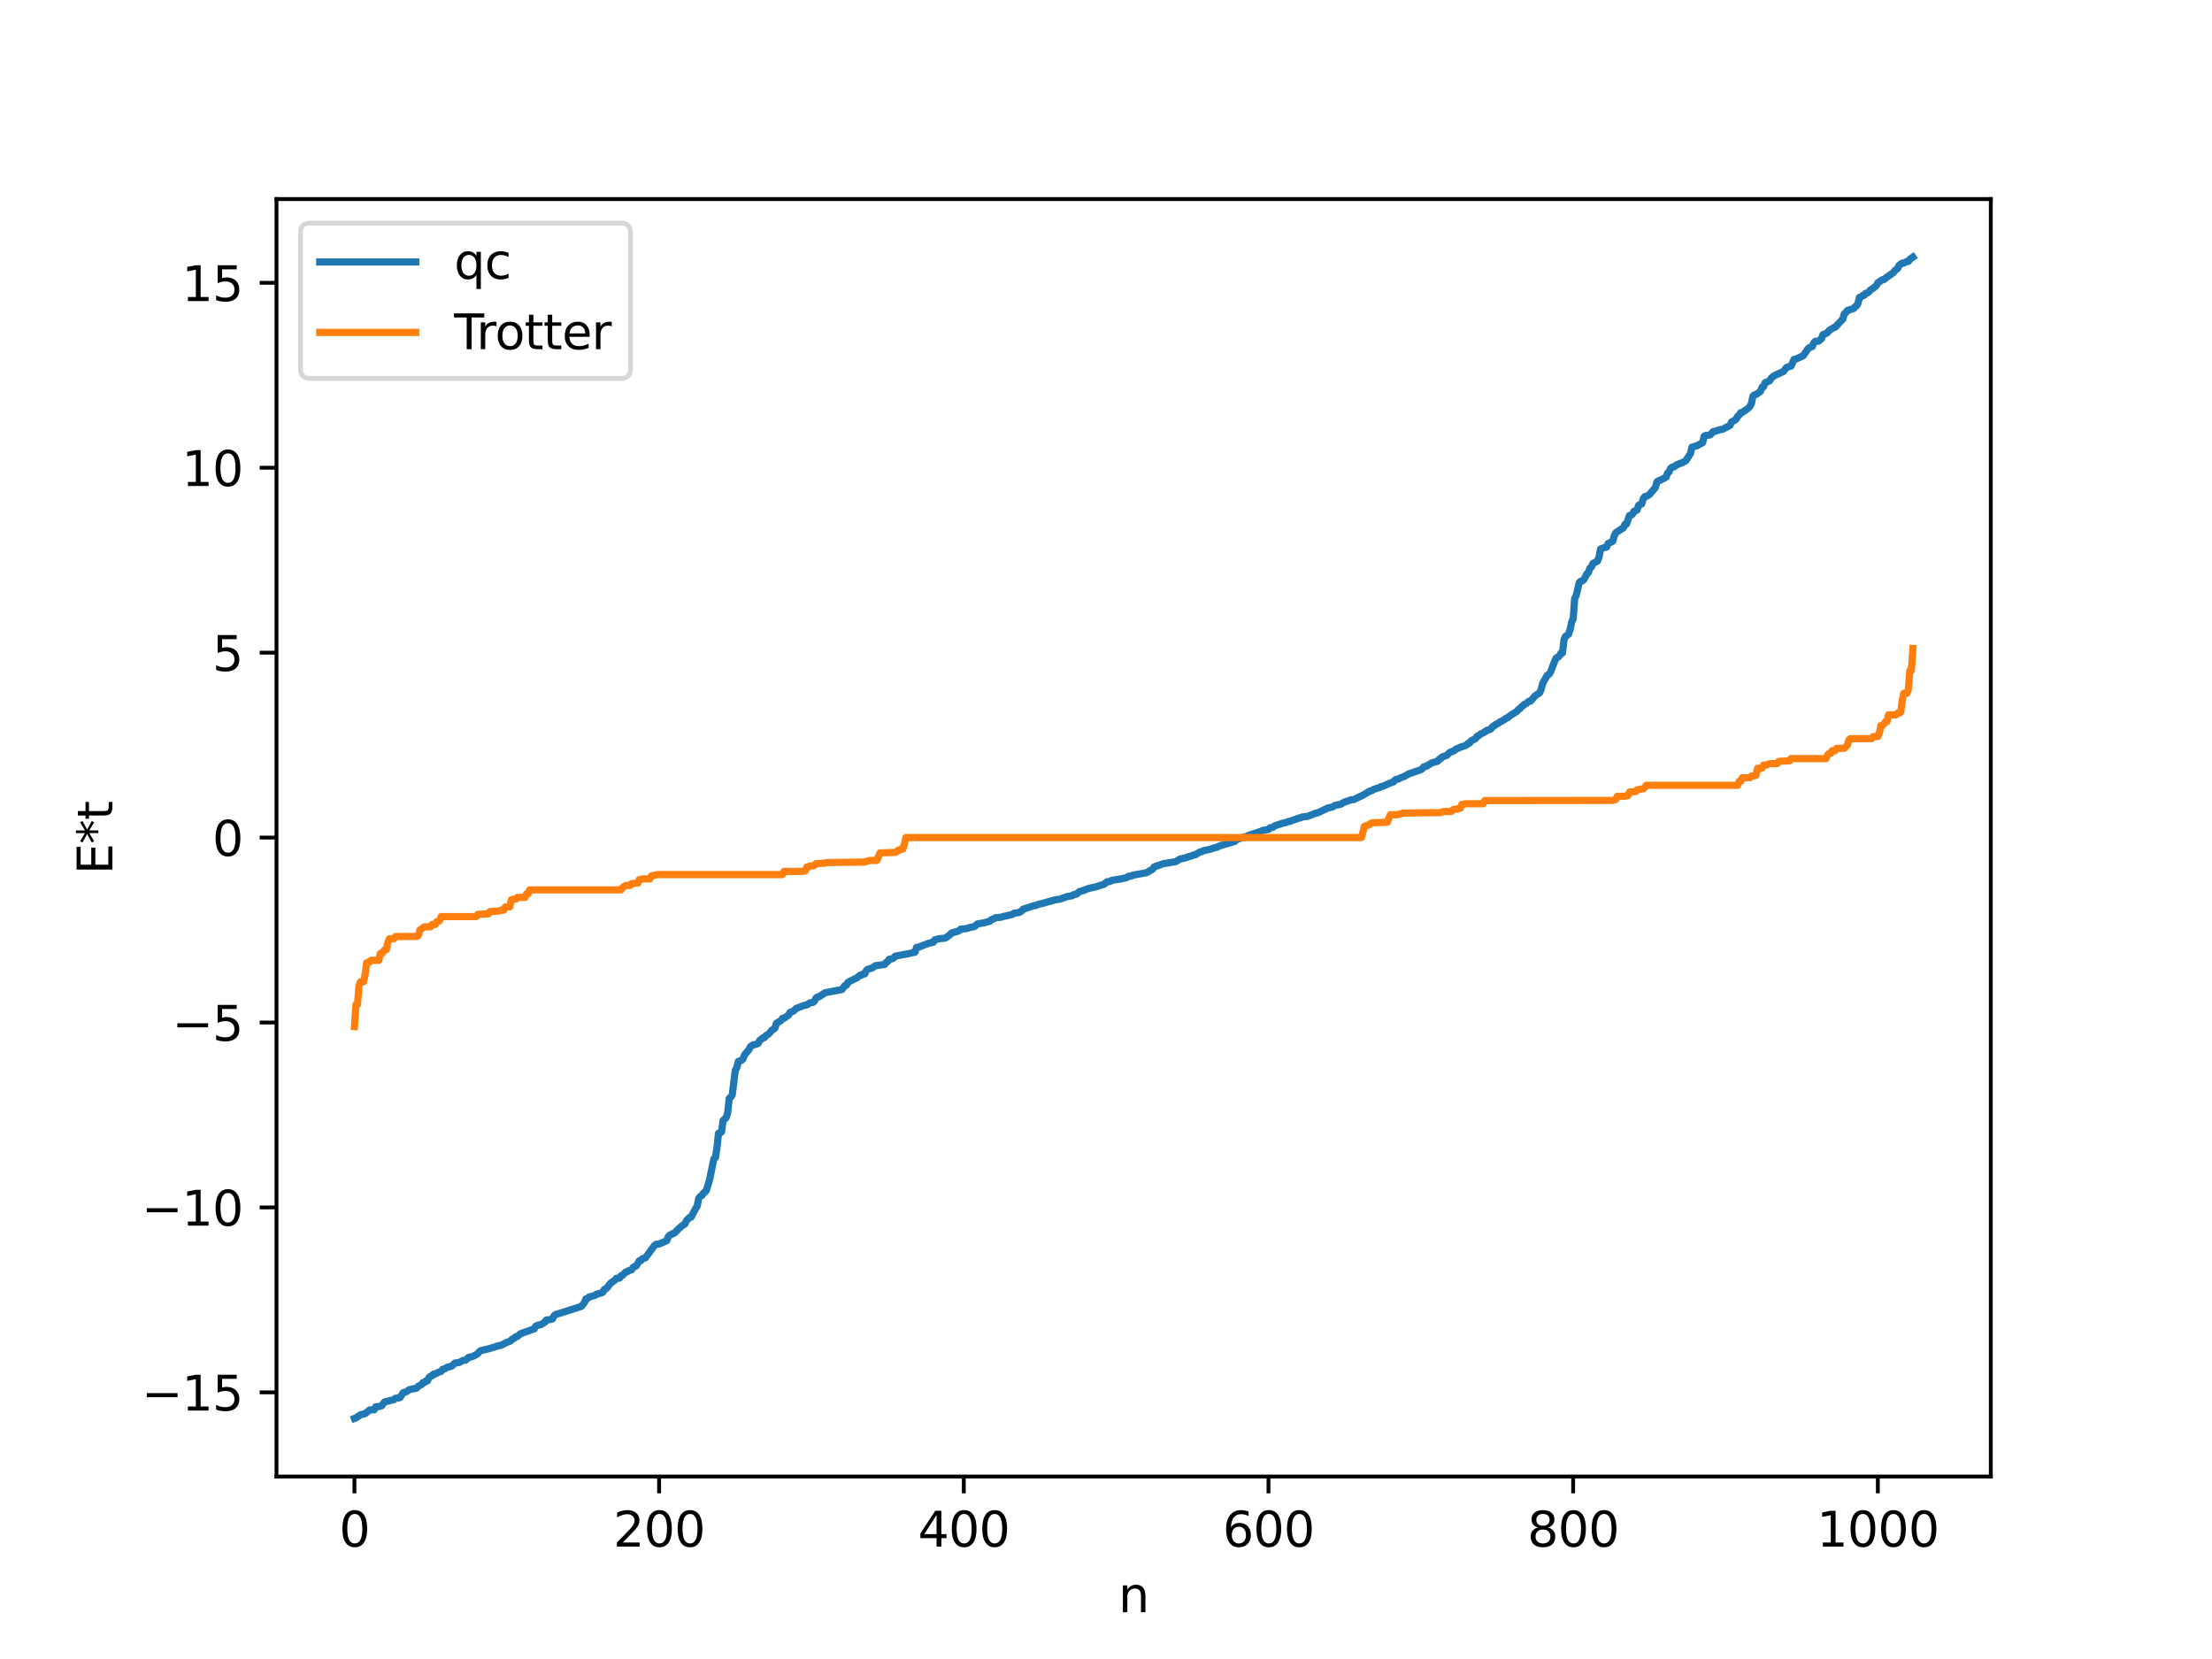 <?xml version="1.0" encoding="utf-8" standalone="no"?>
<!DOCTYPE svg PUBLIC "-//W3C//DTD SVG 1.1//EN"
  "http://www.w3.org/Graphics/SVG/1.1/DTD/svg11.dtd">
<svg xmlns:xlink="http://www.w3.org/1999/xlink" width="460.8pt" height="345.6pt" viewBox="0 0 460.8 345.6" xmlns="http://www.w3.org/2000/svg" version="1.1">
 <defs>
  <style type="text/css">*{stroke-linejoin: round; stroke-linecap: butt}</style>
 </defs>
 <g id="figure_1">
  <g id="patch_1">
   <path d="M 0 345.6 
L 460.8 345.6 
L 460.8 0 
L 0 0 
z
" style="fill: #ffffff"/>
  </g>
  <g id="axes_1">
   <g id="patch_2">
    <path d="M 57.6 307.584 
L 414.72 307.584 
L 414.72 41.472 
L 57.6 41.472 
z
" style="fill: #ffffff"/>
   </g>
   <g id="matplotlib.axis_1">
    <g id="xtick_1">
     <g id="line2d_1">
      <defs>
       <path id="m093fa847c2" d="M 0 0 
L 0 3.5 
" style="stroke: #000000; stroke-width: 0.8"/>
      </defs>
      <g>
       <use xlink:href="#m093fa847c2" x="73.833" y="307.584" style="stroke: #000000; stroke-width: 0.8"/>
      </g>
     </g>
     <g id="text_1">
      <!-- 0 -->
      <g transform="translate(70.651 322.182) scale(0.1 -0.1)">
       <defs>
        <path id="DejaVuSans-30" d="M 2034 4250 
Q 1547 4250 1301 3770 
Q 1056 3291 1056 2328 
Q 1056 1369 1301 889 
Q 1547 409 2034 409 
Q 2525 409 2770 889 
Q 3016 1369 3016 2328 
Q 3016 3291 2770 3770 
Q 2525 4250 2034 4250 
z
M 2034 4750 
Q 2819 4750 3233 4129 
Q 3647 3509 3647 2328 
Q 3647 1150 3233 529 
Q 2819 -91 2034 -91 
Q 1250 -91 836 529 
Q 422 1150 422 2328 
Q 422 3509 836 4129 
Q 1250 4750 2034 4750 
z
" transform="scale(0.016)"/>
       </defs>
       <use xlink:href="#DejaVuSans-30"/>
      </g>
     </g>
    </g>
    <g id="xtick_2">
     <g id="line2d_2">
      <g>
       <use xlink:href="#m093fa847c2" x="137.304" y="307.584" style="stroke: #000000; stroke-width: 0.8"/>
      </g>
     </g>
     <g id="text_2">
      <!-- 200 -->
      <g transform="translate(127.76 322.182) scale(0.1 -0.1)">
       <defs>
        <path id="DejaVuSans-32" d="M 1228 531 
L 3431 531 
L 3431 0 
L 469 0 
L 469 531 
Q 828 903 1448 1529 
Q 2069 2156 2228 2338 
Q 2531 2678 2651 2914 
Q 2772 3150 2772 3378 
Q 2772 3750 2511 3984 
Q 2250 4219 1831 4219 
Q 1534 4219 1204 4116 
Q 875 4013 500 3803 
L 500 4441 
Q 881 4594 1212 4672 
Q 1544 4750 1819 4750 
Q 2544 4750 2975 4387 
Q 3406 4025 3406 3419 
Q 3406 3131 3298 2873 
Q 3191 2616 2906 2266 
Q 2828 2175 2409 1742 
Q 1991 1309 1228 531 
z
" transform="scale(0.016)"/>
       </defs>
       <use xlink:href="#DejaVuSans-32"/>
       <use xlink:href="#DejaVuSans-30" x="63.623"/>
       <use xlink:href="#DejaVuSans-30" x="127.246"/>
      </g>
     </g>
    </g>
    <g id="xtick_3">
     <g id="line2d_3">
      <g>
       <use xlink:href="#m093fa847c2" x="200.775" y="307.584" style="stroke: #000000; stroke-width: 0.8"/>
      </g>
     </g>
     <g id="text_3">
      <!-- 400 -->
      <g transform="translate(191.231 322.182) scale(0.1 -0.1)">
       <defs>
        <path id="DejaVuSans-34" d="M 2419 4116 
L 825 1625 
L 2419 1625 
L 2419 4116 
z
M 2253 4666 
L 3047 4666 
L 3047 1625 
L 3713 1625 
L 3713 1100 
L 3047 1100 
L 3047 0 
L 2419 0 
L 2419 1100 
L 313 1100 
L 313 1709 
L 2253 4666 
z
" transform="scale(0.016)"/>
       </defs>
       <use xlink:href="#DejaVuSans-34"/>
       <use xlink:href="#DejaVuSans-30" x="63.623"/>
       <use xlink:href="#DejaVuSans-30" x="127.246"/>
      </g>
     </g>
    </g>
    <g id="xtick_4">
     <g id="line2d_4">
      <g>
       <use xlink:href="#m093fa847c2" x="264.246" y="307.584" style="stroke: #000000; stroke-width: 0.8"/>
      </g>
     </g>
     <g id="text_4">
      <!-- 600 -->
      <g transform="translate(254.702 322.182) scale(0.1 -0.1)">
       <defs>
        <path id="DejaVuSans-36" d="M 2113 2584 
Q 1688 2584 1439 2293 
Q 1191 2003 1191 1497 
Q 1191 994 1439 701 
Q 1688 409 2113 409 
Q 2538 409 2786 701 
Q 3034 994 3034 1497 
Q 3034 2003 2786 2293 
Q 2538 2584 2113 2584 
z
M 3366 4563 
L 3366 3988 
Q 3128 4100 2886 4159 
Q 2644 4219 2406 4219 
Q 1781 4219 1451 3797 
Q 1122 3375 1075 2522 
Q 1259 2794 1537 2939 
Q 1816 3084 2150 3084 
Q 2853 3084 3261 2657 
Q 3669 2231 3669 1497 
Q 3669 778 3244 343 
Q 2819 -91 2113 -91 
Q 1303 -91 875 529 
Q 447 1150 447 2328 
Q 447 3434 972 4092 
Q 1497 4750 2381 4750 
Q 2619 4750 2861 4703 
Q 3103 4656 3366 4563 
z
" transform="scale(0.016)"/>
       </defs>
       <use xlink:href="#DejaVuSans-36"/>
       <use xlink:href="#DejaVuSans-30" x="63.623"/>
       <use xlink:href="#DejaVuSans-30" x="127.246"/>
      </g>
     </g>
    </g>
    <g id="xtick_5">
     <g id="line2d_5">
      <g>
       <use xlink:href="#m093fa847c2" x="327.717" y="307.584" style="stroke: #000000; stroke-width: 0.8"/>
      </g>
     </g>
     <g id="text_5">
      <!-- 800 -->
      <g transform="translate(318.173 322.182) scale(0.1 -0.1)">
       <defs>
        <path id="DejaVuSans-38" d="M 2034 2216 
Q 1584 2216 1326 1975 
Q 1069 1734 1069 1313 
Q 1069 891 1326 650 
Q 1584 409 2034 409 
Q 2484 409 2743 651 
Q 3003 894 3003 1313 
Q 3003 1734 2745 1975 
Q 2488 2216 2034 2216 
z
M 1403 2484 
Q 997 2584 770 2862 
Q 544 3141 544 3541 
Q 544 4100 942 4425 
Q 1341 4750 2034 4750 
Q 2731 4750 3128 4425 
Q 3525 4100 3525 3541 
Q 3525 3141 3298 2862 
Q 3072 2584 2669 2484 
Q 3125 2378 3379 2068 
Q 3634 1759 3634 1313 
Q 3634 634 3220 271 
Q 2806 -91 2034 -91 
Q 1263 -91 848 271 
Q 434 634 434 1313 
Q 434 1759 690 2068 
Q 947 2378 1403 2484 
z
M 1172 3481 
Q 1172 3119 1398 2916 
Q 1625 2713 2034 2713 
Q 2441 2713 2670 2916 
Q 2900 3119 2900 3481 
Q 2900 3844 2670 4047 
Q 2441 4250 2034 4250 
Q 1625 4250 1398 4047 
Q 1172 3844 1172 3481 
z
" transform="scale(0.016)"/>
       </defs>
       <use xlink:href="#DejaVuSans-38"/>
       <use xlink:href="#DejaVuSans-30" x="63.623"/>
       <use xlink:href="#DejaVuSans-30" x="127.246"/>
      </g>
     </g>
    </g>
    <g id="xtick_6">
     <g id="line2d_6">
      <g>
       <use xlink:href="#m093fa847c2" x="391.188" y="307.584" style="stroke: #000000; stroke-width: 0.8"/>
      </g>
     </g>
     <g id="text_6">
      <!-- 1000 -->
      <g transform="translate(378.463 322.182) scale(0.1 -0.1)">
       <defs>
        <path id="DejaVuSans-31" d="M 794 531 
L 1825 531 
L 1825 4091 
L 703 3866 
L 703 4441 
L 1819 4666 
L 2450 4666 
L 2450 531 
L 3481 531 
L 3481 0 
L 794 0 
L 794 531 
z
" transform="scale(0.016)"/>
       </defs>
       <use xlink:href="#DejaVuSans-31"/>
       <use xlink:href="#DejaVuSans-30" x="63.623"/>
       <use xlink:href="#DejaVuSans-30" x="127.246"/>
       <use xlink:href="#DejaVuSans-30" x="190.869"/>
      </g>
     </g>
    </g>
    <g id="text_7">
     <!-- n -->
     <g transform="translate(232.991 335.861) scale(0.1 -0.1)">
      <defs>
       <path id="DejaVuSans-6e" d="M 3513 2113 
L 3513 0 
L 2938 0 
L 2938 2094 
Q 2938 2591 2744 2837 
Q 2550 3084 2163 3084 
Q 1697 3084 1428 2787 
Q 1159 2491 1159 1978 
L 1159 0 
L 581 0 
L 581 3500 
L 1159 3500 
L 1159 2956 
Q 1366 3272 1645 3428 
Q 1925 3584 2291 3584 
Q 2894 3584 3203 3211 
Q 3513 2838 3513 2113 
z
" transform="scale(0.016)"/>
      </defs>
      <use xlink:href="#DejaVuSans-6e"/>
     </g>
    </g>
   </g>
   <g id="matplotlib.axis_2">
    <g id="ytick_1">
     <g id="line2d_7">
      <defs>
       <path id="m466e64a9ef" d="M 0 0 
L -3.5 0 
" style="stroke: #000000; stroke-width: 0.8"/>
      </defs>
      <g>
       <use xlink:href="#m466e64a9ef" x="57.6" y="290.047" style="stroke: #000000; stroke-width: 0.8"/>
      </g>
     </g>
     <g id="text_8">
      <!-- −15 -->
      <g transform="translate(29.495 293.846) scale(0.1 -0.1)">
       <defs>
        <path id="DejaVuSans-2212" d="M 678 2272 
L 4684 2272 
L 4684 1741 
L 678 1741 
L 678 2272 
z
" transform="scale(0.016)"/>
        <path id="DejaVuSans-35" d="M 691 4666 
L 3169 4666 
L 3169 4134 
L 1269 4134 
L 1269 2991 
Q 1406 3038 1543 3061 
Q 1681 3084 1819 3084 
Q 2600 3084 3056 2656 
Q 3513 2228 3513 1497 
Q 3513 744 3044 326 
Q 2575 -91 1722 -91 
Q 1428 -91 1123 -41 
Q 819 9 494 109 
L 494 744 
Q 775 591 1075 516 
Q 1375 441 1709 441 
Q 2250 441 2565 725 
Q 2881 1009 2881 1497 
Q 2881 1984 2565 2268 
Q 2250 2553 1709 2553 
Q 1456 2553 1204 2497 
Q 953 2441 691 2322 
L 691 4666 
z
" transform="scale(0.016)"/>
       </defs>
       <use xlink:href="#DejaVuSans-2212"/>
       <use xlink:href="#DejaVuSans-31" x="83.789"/>
       <use xlink:href="#DejaVuSans-35" x="147.412"/>
      </g>
     </g>
    </g>
    <g id="ytick_2">
     <g id="line2d_8">
      <g>
       <use xlink:href="#m466e64a9ef" x="57.6" y="251.526" style="stroke: #000000; stroke-width: 0.8"/>
      </g>
     </g>
     <g id="text_9">
      <!-- −10 -->
      <g transform="translate(29.495 255.325) scale(0.1 -0.1)">
       <use xlink:href="#DejaVuSans-2212"/>
       <use xlink:href="#DejaVuSans-31" x="83.789"/>
       <use xlink:href="#DejaVuSans-30" x="147.412"/>
      </g>
     </g>
    </g>
    <g id="ytick_3">
     <g id="line2d_9">
      <g>
       <use xlink:href="#m466e64a9ef" x="57.6" y="213.004" style="stroke: #000000; stroke-width: 0.8"/>
      </g>
     </g>
     <g id="text_10">
      <!-- −5 -->
      <g transform="translate(35.858 216.804) scale(0.1 -0.1)">
       <use xlink:href="#DejaVuSans-2212"/>
       <use xlink:href="#DejaVuSans-35" x="83.789"/>
      </g>
     </g>
    </g>
    <g id="ytick_4">
     <g id="line2d_10">
      <g>
       <use xlink:href="#m466e64a9ef" x="57.6" y="174.483" style="stroke: #000000; stroke-width: 0.8"/>
      </g>
     </g>
     <g id="text_11">
      <!-- 0 -->
      <g transform="translate(44.237 178.283) scale(0.1 -0.1)">
       <use xlink:href="#DejaVuSans-30"/>
      </g>
     </g>
    </g>
    <g id="ytick_5">
     <g id="line2d_11">
      <g>
       <use xlink:href="#m466e64a9ef" x="57.6" y="135.962" style="stroke: #000000; stroke-width: 0.8"/>
      </g>
     </g>
     <g id="text_12">
      <!-- 5 -->
      <g transform="translate(44.237 139.761) scale(0.1 -0.1)">
       <use xlink:href="#DejaVuSans-35"/>
      </g>
     </g>
    </g>
    <g id="ytick_6">
     <g id="line2d_12">
      <g>
       <use xlink:href="#m466e64a9ef" x="57.6" y="97.441" style="stroke: #000000; stroke-width: 0.8"/>
      </g>
     </g>
     <g id="text_13">
      <!-- 10 -->
      <g transform="translate(37.875 101.24) scale(0.1 -0.1)">
       <use xlink:href="#DejaVuSans-31"/>
       <use xlink:href="#DejaVuSans-30" x="63.623"/>
      </g>
     </g>
    </g>
    <g id="ytick_7">
     <g id="line2d_13">
      <g>
       <use xlink:href="#m466e64a9ef" x="57.6" y="58.92" style="stroke: #000000; stroke-width: 0.8"/>
      </g>
     </g>
     <g id="text_14">
      <!-- 15 -->
      <g transform="translate(37.875 62.719) scale(0.1 -0.1)">
       <use xlink:href="#DejaVuSans-31"/>
       <use xlink:href="#DejaVuSans-35" x="63.623"/>
      </g>
     </g>
    </g>
    <g id="text_15">
     <!-- E*t -->
     <g transform="translate(23.416 182.148) rotate(-90) scale(0.1 -0.1)">
      <defs>
       <path id="DejaVuSans-45" d="M 628 4666 
L 3578 4666 
L 3578 4134 
L 1259 4134 
L 1259 2753 
L 3481 2753 
L 3481 2222 
L 1259 2222 
L 1259 531 
L 3634 531 
L 3634 0 
L 628 0 
L 628 4666 
z
" transform="scale(0.016)"/>
       <path id="DejaVuSans-2a" d="M 3009 3897 
L 1888 3291 
L 3009 2681 
L 2828 2375 
L 1778 3009 
L 1778 1831 
L 1422 1831 
L 1422 3009 
L 372 2375 
L 191 2681 
L 1313 3291 
L 191 3897 
L 372 4206 
L 1422 3572 
L 1422 4750 
L 1778 4750 
L 1778 3572 
L 2828 4206 
L 3009 3897 
z
" transform="scale(0.016)"/>
       <path id="DejaVuSans-74" d="M 1172 4494 
L 1172 3500 
L 2356 3500 
L 2356 3053 
L 1172 3053 
L 1172 1153 
Q 1172 725 1289 603 
Q 1406 481 1766 481 
L 2356 481 
L 2356 0 
L 1766 0 
Q 1100 0 847 248 
Q 594 497 594 1153 
L 594 3053 
L 172 3053 
L 172 3500 
L 594 3500 
L 594 4494 
L 1172 4494 
z
" transform="scale(0.016)"/>
      </defs>
      <use xlink:href="#DejaVuSans-45"/>
      <use xlink:href="#DejaVuSans-2a" x="63.184"/>
      <use xlink:href="#DejaVuSans-74" x="113.184"/>
     </g>
    </g>
   </g>
   <g id="line2d_14">
    <path d="M 73.833 295.488 
L 74.15 295.366 
L 75.102 294.723 
L 76.054 294.483 
L 77.006 293.719 
L 77.958 293.676 
L 78.276 293.055 
L 78.91 293.016 
L 79.545 292.836 
L 79.862 292.326 
L 80.18 292.034 
L 82.084 291.555 
L 82.401 291.278 
L 83.036 291.228 
L 83.353 291.12 
L 83.988 290.124 
L 84.623 289.936 
L 85.258 289.507 
L 85.892 289.352 
L 86.527 289.242 
L 86.844 289.121 
L 87.162 288.763 
L 87.796 288.438 
L 88.114 288.011 
L 88.431 288.004 
L 88.748 287.656 
L 89.066 287.645 
L 89.383 286.936 
L 89.7 286.692 
L 90.018 286.6 
L 90.335 286.241 
L 90.653 286.227 
L 91.287 285.901 
L 91.922 285.654 
L 92.239 285.245 
L 92.557 285.204 
L 93.191 284.807 
L 93.826 284.682 
L 94.143 284.547 
L 94.778 283.942 
L 95.73 283.811 
L 96.365 283.436 
L 97 283.341 
L 97.634 282.76 
L 97.952 282.728 
L 98.586 282.518 
L 99.221 282.186 
L 99.539 281.978 
L 99.856 281.568 
L 100.173 281.364 
L 102.077 280.904 
L 103.981 280.3 
L 104.299 280.281 
L 105.568 279.649 
L 106.203 279.427 
L 106.838 278.883 
L 107.155 278.776 
L 107.472 278.454 
L 107.79 278.4 
L 108.424 277.845 
L 111.281 276.83 
L 111.598 276.276 
L 112.233 276.007 
L 112.55 275.997 
L 113.502 275.446 
L 113.82 274.981 
L 114.454 274.917 
L 115.089 274.759 
L 115.406 274.114 
L 115.724 273.844 
L 116.993 273.463 
L 121.119 272.137 
L 121.753 271.333 
L 122.071 270.567 
L 122.388 270.511 
L 122.705 270.201 
L 123.658 269.921 
L 123.975 269.847 
L 124.292 269.585 
L 125.244 269.362 
L 125.562 269.21 
L 125.879 268.632 
L 126.196 268.508 
L 126.514 268.203 
L 127.148 267.351 
L 128.1 266.672 
L 128.418 266.287 
L 129.053 266.258 
L 129.37 265.765 
L 129.687 265.661 
L 130.322 264.994 
L 130.639 264.94 
L 130.957 264.708 
L 131.591 264.513 
L 131.909 263.994 
L 132.543 263.707 
L 133.178 262.645 
L 133.496 262.628 
L 133.813 262.228 
L 134.448 262.027 
L 136.352 259.442 
L 136.669 259.21 
L 137.304 259.157 
L 138.891 258.455 
L 139.208 257.63 
L 139.525 257.285 
L 139.843 257.189 
L 140.16 256.957 
L 140.477 256.88 
L 141.429 255.924 
L 142.064 255.38 
L 142.699 254.955 
L 143.016 254.251 
L 143.651 253.615 
L 143.968 253.553 
L 144.92 251.739 
L 145.238 251.265 
L 145.555 249.644 
L 145.872 249.237 
L 146.19 249.073 
L 146.507 248.613 
L 147.142 247.998 
L 147.777 245.916 
L 148.729 241.361 
L 149.046 241.12 
L 149.363 239.036 
L 149.681 236.086 
L 149.998 236.013 
L 150.315 235.771 
L 150.633 233.431 
L 151.267 232.822 
L 151.585 231.841 
L 151.902 228.819 
L 152.22 228.577 
L 152.537 228.082 
L 153.172 222.952 
L 153.489 222.413 
L 153.806 221.125 
L 154.441 220.888 
L 154.758 220.644 
L 155.076 219.781 
L 156.028 218.639 
L 156.345 218.015 
L 156.98 217.622 
L 157.297 217.604 
L 157.932 217.38 
L 158.249 216.762 
L 158.884 216.233 
L 159.201 216.186 
L 159.519 215.777 
L 160.153 215.374 
L 160.788 214.621 
L 161.423 214.206 
L 161.74 213.167 
L 162.375 212.794 
L 162.692 212.595 
L 163.01 212.146 
L 163.327 212.126 
L 164.279 211.46 
L 164.596 210.885 
L 165.231 210.672 
L 165.866 210.084 
L 167.453 209.465 
L 168.087 209.331 
L 168.722 208.9 
L 169.357 208.819 
L 169.674 208.55 
L 169.991 207.902 
L 170.309 207.685 
L 170.626 207.649 
L 171.896 206.797 
L 172.53 206.679 
L 175.386 206.144 
L 176.021 205.294 
L 176.339 205.224 
L 176.656 204.623 
L 178.56 203.658 
L 179.195 203.148 
L 179.512 203.125 
L 179.829 202.88 
L 180.147 202.879 
L 180.464 202.19 
L 180.781 201.916 
L 181.416 201.737 
L 181.734 201.632 
L 182.368 201.173 
L 184.272 200.912 
L 184.59 200.516 
L 184.907 200.329 
L 185.224 199.831 
L 185.859 199.719 
L 186.177 199.568 
L 186.494 199.182 
L 189.35 198.652 
L 190.62 198.348 
L 190.937 197.354 
L 191.254 197.349 
L 193.476 196.488 
L 193.793 196.45 
L 194.11 196.293 
L 194.428 196.288 
L 194.745 195.782 
L 195.697 195.548 
L 196.649 195.459 
L 196.967 195.396 
L 197.919 194.704 
L 198.236 194.363 
L 198.871 194.167 
L 199.505 194.01 
L 199.823 193.85 
L 200.14 193.559 
L 201.41 193.427 
L 202.044 193.203 
L 202.679 193.095 
L 202.996 193.017 
L 203.631 192.47 
L 204.266 192.364 
L 204.9 192.253 
L 205.535 192.087 
L 206.17 191.926 
L 206.487 191.591 
L 207.122 191.345 
L 207.439 191.156 
L 208.391 191.099 
L 209.026 190.913 
L 209.661 190.784 
L 210.93 190.473 
L 211.248 190.235 
L 212.2 190.122 
L 212.834 189.788 
L 213.152 189.404 
L 215.373 188.674 
L 215.691 188.665 
L 216.325 188.369 
L 216.96 188.255 
L 219.816 187.446 
L 220.768 187.323 
L 222.355 186.747 
L 223.307 186.617 
L 223.624 186.388 
L 224.259 186.272 
L 224.894 185.696 
L 225.211 185.664 
L 225.529 185.518 
L 225.846 185.497 
L 226.163 185.292 
L 226.798 185.086 
L 227.75 184.86 
L 228.385 184.721 
L 229.02 184.525 
L 229.654 184.289 
L 229.972 184.232 
L 230.606 183.697 
L 231.241 183.617 
L 231.558 183.4 
L 233.462 183.096 
L 234.415 182.903 
L 234.732 182.813 
L 235.049 182.551 
L 235.684 182.5 
L 236.001 182.315 
L 238.858 181.797 
L 240.127 181.052 
L 240.444 180.585 
L 242.348 179.918 
L 244.887 179.514 
L 245.839 178.942 
L 246.791 178.761 
L 247.743 178.414 
L 248.061 178.363 
L 248.696 178.088 
L 249.013 178.065 
L 249.965 177.481 
L 250.282 177.447 
L 250.6 177.249 
L 252.186 176.894 
L 253.139 176.562 
L 253.456 176.522 
L 254.091 176.208 
L 257.264 175.258 
L 257.581 174.9 
L 258.216 174.691 
L 259.168 174.342 
L 259.486 174.338 
L 260.12 174.019 
L 262.659 173.193 
L 262.977 172.997 
L 263.929 172.846 
L 264.246 172.776 
L 264.563 172.448 
L 265.198 172.34 
L 265.515 172.044 
L 267.42 171.424 
L 267.737 171.403 
L 268.372 171.15 
L 268.689 171.121 
L 269.324 170.857 
L 269.958 170.652 
L 270.593 170.405 
L 270.91 170.366 
L 271.228 170.203 
L 272.497 170.039 
L 274.084 169.394 
L 274.401 169.372 
L 276.623 168.326 
L 277.575 168.107 
L 278.21 167.733 
L 279.162 167.586 
L 280.114 167.071 
L 281.066 166.765 
L 281.383 166.616 
L 282.018 166.569 
L 284.239 165.479 
L 285.191 164.865 
L 285.826 164.684 
L 286.143 164.446 
L 287.413 164.045 
L 287.73 163.828 
L 288.048 163.825 
L 289 163.38 
L 289.634 163.099 
L 290.269 162.892 
L 290.586 162.511 
L 290.904 162.329 
L 291.221 162.317 
L 291.856 161.994 
L 292.491 161.771 
L 293.443 161.219 
L 295.981 160.356 
L 296.299 160.115 
L 296.616 159.732 
L 297.251 159.585 
L 297.568 159.313 
L 297.886 159.206 
L 298.203 158.936 
L 299.472 158.582 
L 299.79 158.166 
L 300.107 158.07 
L 300.424 157.683 
L 301.377 157.361 
L 302.011 156.745 
L 302.963 156.369 
L 303.281 156.059 
L 304.55 155.538 
L 305.185 155.349 
L 305.502 155.198 
L 305.82 154.866 
L 306.137 154.802 
L 306.454 154.329 
L 307.406 153.857 
L 307.724 153.372 
L 308.041 153.265 
L 308.358 152.962 
L 309.31 152.5 
L 309.628 152.2 
L 310.262 151.992 
L 310.58 151.858 
L 310.897 151.401 
L 311.215 151.259 
L 311.532 150.941 
L 312.167 150.652 
L 312.484 150.359 
L 312.801 150.274 
L 313.119 150.012 
L 313.436 149.904 
L 313.753 149.595 
L 314.071 149.531 
L 314.705 148.988 
L 315.975 148.208 
L 316.292 147.813 
L 316.61 147.641 
L 316.927 147.244 
L 317.244 147.06 
L 317.562 146.724 
L 317.879 146.604 
L 318.514 146.084 
L 318.831 146.065 
L 319.783 144.953 
L 320.735 144.309 
L 321.053 143.606 
L 321.37 142.334 
L 322.322 140.683 
L 322.639 140.502 
L 322.957 140.122 
L 323.909 137.624 
L 324.226 137.044 
L 324.543 136.923 
L 324.861 136.628 
L 325.178 136.058 
L 325.496 136.029 
L 325.813 133.234 
L 326.13 132.561 
L 326.765 132.116 
L 327.082 131.125 
L 327.4 129.592 
L 327.717 128.92 
L 328.034 124.719 
L 328.352 124.032 
L 328.986 121.36 
L 329.304 121.077 
L 329.621 121.014 
L 329.939 120.768 
L 330.573 119.526 
L 330.891 119.281 
L 331.208 118.338 
L 331.525 118.096 
L 331.843 117.385 
L 332.795 116.884 
L 333.112 116.013 
L 333.429 114.367 
L 334.064 114.12 
L 334.699 113.947 
L 335.016 113.216 
L 335.968 112.748 
L 336.286 111.583 
L 336.603 110.981 
L 337.555 110.35 
L 338.19 109.952 
L 338.507 109.231 
L 338.824 109.185 
L 339.459 107.372 
L 339.777 107.332 
L 340.094 107.086 
L 340.411 106.477 
L 340.729 106.421 
L 341.046 106.25 
L 341.363 105.232 
L 341.998 104.986 
L 342.315 103.882 
L 342.633 103.458 
L 342.95 103.409 
L 343.585 103.036 
L 344.854 101.553 
L 345.172 100.391 
L 345.489 100.145 
L 345.806 100.064 
L 346.441 99.746 
L 347.076 99.387 
L 347.393 98.535 
L 347.71 98.288 
L 348.028 97.558 
L 348.345 97.318 
L 348.662 97.287 
L 349.297 96.8 
L 349.615 96.728 
L 349.932 96.526 
L 350.249 96.482 
L 351.201 95.972 
L 352.153 94.496 
L 352.471 93.16 
L 353.105 92.949 
L 353.423 92.894 
L 354.692 92.209 
L 355.01 90.886 
L 355.327 90.712 
L 355.644 90.71 
L 356.279 90.572 
L 356.914 89.895 
L 357.231 89.875 
L 358.183 89.529 
L 358.818 89.448 
L 359.453 89.101 
L 360.087 88.783 
L 360.405 88.596 
L 360.722 87.885 
L 361.357 87.553 
L 361.674 87.307 
L 361.991 86.705 
L 362.309 86.463 
L 362.626 85.969 
L 362.943 85.925 
L 364.213 85.019 
L 364.53 84.678 
L 364.848 84.1 
L 365.165 82.536 
L 365.482 82.255 
L 365.8 82.197 
L 366.752 81.517 
L 367.069 80.657 
L 367.386 80.577 
L 367.704 79.723 
L 368.656 79.329 
L 368.973 78.774 
L 369.608 78.253 
L 371.512 77.393 
L 372.147 76.579 
L 372.781 76.333 
L 373.099 76.291 
L 373.734 74.868 
L 374.051 74.833 
L 374.686 74.54 
L 375.638 74.112 
L 376.59 72.713 
L 376.907 72.418 
L 377.542 72.176 
L 377.859 71.398 
L 378.177 71.093 
L 378.811 71.087 
L 379.446 70.564 
L 379.763 69.694 
L 380.398 69.484 
L 380.715 69.26 
L 381.033 68.853 
L 381.985 68.252 
L 382.302 68.152 
L 383.889 66.467 
L 384.206 65.357 
L 384.524 65.128 
L 384.841 64.684 
L 385.476 64.487 
L 386.11 64.285 
L 386.428 63.907 
L 386.745 63.734 
L 387.062 63.159 
L 387.38 61.934 
L 387.697 61.849 
L 388.015 61.575 
L 388.332 61.514 
L 388.649 61.112 
L 388.967 61.053 
L 389.284 60.843 
L 389.601 60.439 
L 390.236 60.048 
L 390.871 59.497 
L 391.188 58.91 
L 392.14 58.271 
L 392.458 58.221 
L 393.41 57.487 
L 394.362 56.842 
L 394.679 56.423 
L 395.314 55.919 
L 395.631 55.269 
L 396.266 54.818 
L 396.583 54.806 
L 397.218 54.481 
L 397.535 54.469 
L 397.853 54.016 
L 398.487 53.568 
L 398.487 53.568 
" clip-path="url(#p2a23862e48)" style="fill: none; stroke: #1f77b4; stroke-width: 1.5; stroke-linecap: square"/>
   </g>
   <g id="line2d_15">
    <path d="M 73.833 213.87 
L 74.15 209.274 
L 74.467 209.274 
L 74.785 205.346 
L 75.102 204.53 
L 75.737 204.53 
L 76.054 203.06 
L 76.372 200.578 
L 76.689 200.426 
L 77.006 200.426 
L 77.324 200.042 
L 78.91 200.042 
L 79.228 198.642 
L 79.545 198.642 
L 80.18 197.822 
L 80.497 197.822 
L 80.815 196.274 
L 81.132 195.545 
L 82.084 195.533 
L 82.401 195.102 
L 86.844 195.077 
L 87.162 194.841 
L 87.479 193.719 
L 88.431 193.083 
L 89.7 193.083 
L 90.018 192.587 
L 90.653 192.587 
L 90.97 192.01 
L 91.287 192.01 
L 91.605 191.71 
L 91.922 190.938 
L 99.221 190.938 
L 99.539 190.478 
L 101.76 190.369 
L 102.077 189.892 
L 103.981 189.784 
L 104.299 189.598 
L 104.934 189.598 
L 105.251 188.944 
L 106.203 188.911 
L 106.52 187.435 
L 107.155 187.289 
L 107.472 187.289 
L 107.79 186.949 
L 109.377 186.949 
L 109.694 186.203 
L 110.011 186.203 
L 110.329 185.379 
L 129.37 185.379 
L 129.687 184.91 
L 130.322 184.47 
L 131.274 184.442 
L 131.591 184.059 
L 132.861 183.971 
L 133.178 183.234 
L 133.496 183.234 
L 133.813 183.079 
L 135.4 183.079 
L 135.717 182.45 
L 136.986 182.188 
L 163.01 182.188 
L 163.327 181.535 
L 167.135 181.535 
L 167.453 181.415 
L 167.77 181.415 
L 168.087 180.608 
L 168.405 180.608 
L 168.722 180.392 
L 169.357 180.392 
L 169.674 180.253 
L 169.991 179.919 
L 171.896 179.818 
L 172.213 179.684 
L 180.147 179.585 
L 180.464 179.413 
L 180.781 179.413 
L 181.099 179.245 
L 182.686 179.245 
L 183.32 177.674 
L 186.494 177.569 
L 186.811 177.431 
L 187.129 177.086 
L 187.446 177.086 
L 187.763 176.852 
L 188.081 176.852 
L 188.398 175.876 
L 188.715 174.483 
L 283.605 174.483 
L 284.239 172.114 
L 284.557 172.114 
L 284.874 171.88 
L 285.191 171.88 
L 285.509 171.535 
L 285.826 171.397 
L 289 171.292 
L 289.634 169.722 
L 291.221 169.722 
L 291.539 169.553 
L 291.856 169.553 
L 292.173 169.382 
L 300.107 169.282 
L 300.742 169.047 
L 302.329 169.047 
L 302.646 168.714 
L 302.963 168.575 
L 303.598 168.575 
L 303.915 168.359 
L 304.233 168.359 
L 304.55 167.551 
L 304.867 167.551 
L 305.185 167.432 
L 308.993 167.432 
L 309.31 166.779 
L 335.968 166.743 
L 336.603 166.516 
L 336.92 165.887 
L 338.507 165.887 
L 338.824 165.733 
L 339.142 165.733 
L 339.459 164.995 
L 340.729 164.908 
L 341.046 164.525 
L 342.315 164.326 
L 342.633 164.056 
L 342.95 163.588 
L 361.991 163.588 
L 362.309 162.764 
L 362.626 162.764 
L 362.943 162.018 
L 364.53 162.018 
L 364.848 161.678 
L 365.482 161.619 
L 365.8 161.532 
L 366.117 160.055 
L 367.069 160.023 
L 367.386 159.368 
L 368.021 159.368 
L 368.656 159.075 
L 370.243 159.075 
L 370.56 158.598 
L 372.781 158.489 
L 373.099 158.029 
L 380.398 158.029 
L 380.715 157.256 
L 381.033 156.956 
L 381.35 156.956 
L 381.667 156.38 
L 382.302 156.38 
L 382.62 155.884 
L 384.206 155.884 
L 384.841 155.247 
L 385.158 154.126 
L 385.476 153.889 
L 389.919 153.865 
L 390.236 153.434 
L 391.188 153.421 
L 391.505 152.692 
L 391.823 151.144 
L 392.14 151.144 
L 392.458 150.831 
L 392.775 150.325 
L 393.092 150.325 
L 393.41 148.925 
L 394.996 148.925 
L 395.314 148.541 
L 395.631 148.541 
L 395.948 148.388 
L 396.266 145.907 
L 396.583 144.437 
L 397.218 144.437 
L 397.535 143.621 
L 397.853 139.692 
L 398.17 139.692 
L 398.487 135.096 
L 398.487 135.096 
" clip-path="url(#p2a23862e48)" style="fill: none; stroke: #ff7f0e; stroke-width: 1.5; stroke-linecap: square"/>
   </g>
   <g id="patch_3">
    <path d="M 57.6 307.584 
L 57.6 41.472 
" style="fill: none; stroke: #000000; stroke-width: 0.8; stroke-linejoin: miter; stroke-linecap: square"/>
   </g>
   <g id="patch_4">
    <path d="M 414.72 307.584 
L 414.72 41.472 
" style="fill: none; stroke: #000000; stroke-width: 0.8; stroke-linejoin: miter; stroke-linecap: square"/>
   </g>
   <g id="patch_5">
    <path d="M 57.6 307.584 
L 414.72 307.584 
" style="fill: none; stroke: #000000; stroke-width: 0.8; stroke-linejoin: miter; stroke-linecap: square"/>
   </g>
   <g id="patch_6">
    <path d="M 57.6 41.472 
L 414.72 41.472 
" style="fill: none; stroke: #000000; stroke-width: 0.8; stroke-linejoin: miter; stroke-linecap: square"/>
   </g>
   <g id="legend_1">
    <g id="patch_7">
     <path d="M 64.6 78.828 
L 129.342 78.828 
Q 131.342 78.828 131.342 76.828 
L 131.342 48.472 
Q 131.342 46.472 129.342 46.472 
L 64.6 46.472 
Q 62.6 46.472 62.6 48.472 
L 62.6 76.828 
Q 62.6 78.828 64.6 78.828 
z
" style="fill: #ffffff; opacity: 0.8; stroke: #cccccc; stroke-linejoin: miter"/>
    </g>
    <g id="line2d_16">
     <path d="M 66.6 54.57 
L 76.6 54.57 
L 86.6 54.57 
" style="fill: none; stroke: #1f77b4; stroke-width: 1.5; stroke-linecap: square"/>
    </g>
    <g id="text_16">
     <!-- qc -->
     <g transform="translate(94.6 58.07) scale(0.1 -0.1)">
      <defs>
       <path id="DejaVuSans-71" d="M 947 1747 
Q 947 1113 1208 752 
Q 1469 391 1925 391 
Q 2381 391 2643 752 
Q 2906 1113 2906 1747 
Q 2906 2381 2643 2742 
Q 2381 3103 1925 3103 
Q 1469 3103 1208 2742 
Q 947 2381 947 1747 
z
M 2906 525 
Q 2725 213 2448 61 
Q 2172 -91 1784 -91 
Q 1150 -91 751 415 
Q 353 922 353 1747 
Q 353 2572 751 3078 
Q 1150 3584 1784 3584 
Q 2172 3584 2448 3432 
Q 2725 3281 2906 2969 
L 2906 3500 
L 3481 3500 
L 3481 -1331 
L 2906 -1331 
L 2906 525 
z
" transform="scale(0.016)"/>
       <path id="DejaVuSans-63" d="M 3122 3366 
L 3122 2828 
Q 2878 2963 2633 3030 
Q 2388 3097 2138 3097 
Q 1578 3097 1268 2742 
Q 959 2388 959 1747 
Q 959 1106 1268 751 
Q 1578 397 2138 397 
Q 2388 397 2633 464 
Q 2878 531 3122 666 
L 3122 134 
Q 2881 22 2623 -34 
Q 2366 -91 2075 -91 
Q 1284 -91 818 406 
Q 353 903 353 1747 
Q 353 2603 823 3093 
Q 1294 3584 2113 3584 
Q 2378 3584 2631 3529 
Q 2884 3475 3122 3366 
z
" transform="scale(0.016)"/>
      </defs>
      <use xlink:href="#DejaVuSans-71"/>
      <use xlink:href="#DejaVuSans-63" x="63.477"/>
     </g>
    </g>
    <g id="line2d_17">
     <path d="M 66.6 69.249 
L 76.6 69.249 
L 86.6 69.249 
" style="fill: none; stroke: #ff7f0e; stroke-width: 1.5; stroke-linecap: square"/>
    </g>
    <g id="text_17">
     <!-- Trotter -->
     <g transform="translate(94.6 72.749) scale(0.1 -0.1)">
      <defs>
       <path id="DejaVuSans-54" d="M -19 4666 
L 3928 4666 
L 3928 4134 
L 2272 4134 
L 2272 0 
L 1638 0 
L 1638 4134 
L -19 4134 
L -19 4666 
z
" transform="scale(0.016)"/>
       <path id="DejaVuSans-72" d="M 2631 2963 
Q 2534 3019 2420 3045 
Q 2306 3072 2169 3072 
Q 1681 3072 1420 2755 
Q 1159 2438 1159 1844 
L 1159 0 
L 581 0 
L 581 3500 
L 1159 3500 
L 1159 2956 
Q 1341 3275 1631 3429 
Q 1922 3584 2338 3584 
Q 2397 3584 2469 3576 
Q 2541 3569 2628 3553 
L 2631 2963 
z
" transform="scale(0.016)"/>
       <path id="DejaVuSans-6f" d="M 1959 3097 
Q 1497 3097 1228 2736 
Q 959 2375 959 1747 
Q 959 1119 1226 758 
Q 1494 397 1959 397 
Q 2419 397 2687 759 
Q 2956 1122 2956 1747 
Q 2956 2369 2687 2733 
Q 2419 3097 1959 3097 
z
M 1959 3584 
Q 2709 3584 3137 3096 
Q 3566 2609 3566 1747 
Q 3566 888 3137 398 
Q 2709 -91 1959 -91 
Q 1206 -91 779 398 
Q 353 888 353 1747 
Q 353 2609 779 3096 
Q 1206 3584 1959 3584 
z
" transform="scale(0.016)"/>
       <path id="DejaVuSans-65" d="M 3597 1894 
L 3597 1613 
L 953 1613 
Q 991 1019 1311 708 
Q 1631 397 2203 397 
Q 2534 397 2845 478 
Q 3156 559 3463 722 
L 3463 178 
Q 3153 47 2828 -22 
Q 2503 -91 2169 -91 
Q 1331 -91 842 396 
Q 353 884 353 1716 
Q 353 2575 817 3079 
Q 1281 3584 2069 3584 
Q 2775 3584 3186 3129 
Q 3597 2675 3597 1894 
z
M 3022 2063 
Q 3016 2534 2758 2815 
Q 2500 3097 2075 3097 
Q 1594 3097 1305 2825 
Q 1016 2553 972 2059 
L 3022 2063 
z
" transform="scale(0.016)"/>
      </defs>
      <use xlink:href="#DejaVuSans-54"/>
      <use xlink:href="#DejaVuSans-72" x="46.334"/>
      <use xlink:href="#DejaVuSans-6f" x="85.197"/>
      <use xlink:href="#DejaVuSans-74" x="146.379"/>
      <use xlink:href="#DejaVuSans-74" x="185.588"/>
      <use xlink:href="#DejaVuSans-65" x="224.797"/>
      <use xlink:href="#DejaVuSans-72" x="286.32"/>
     </g>
    </g>
   </g>
  </g>
 </g>
 <defs>
  <clipPath id="p2a23862e48">
   <rect x="57.6" y="41.472" width="357.12" height="266.112"/>
  </clipPath>
 </defs>
</svg>
